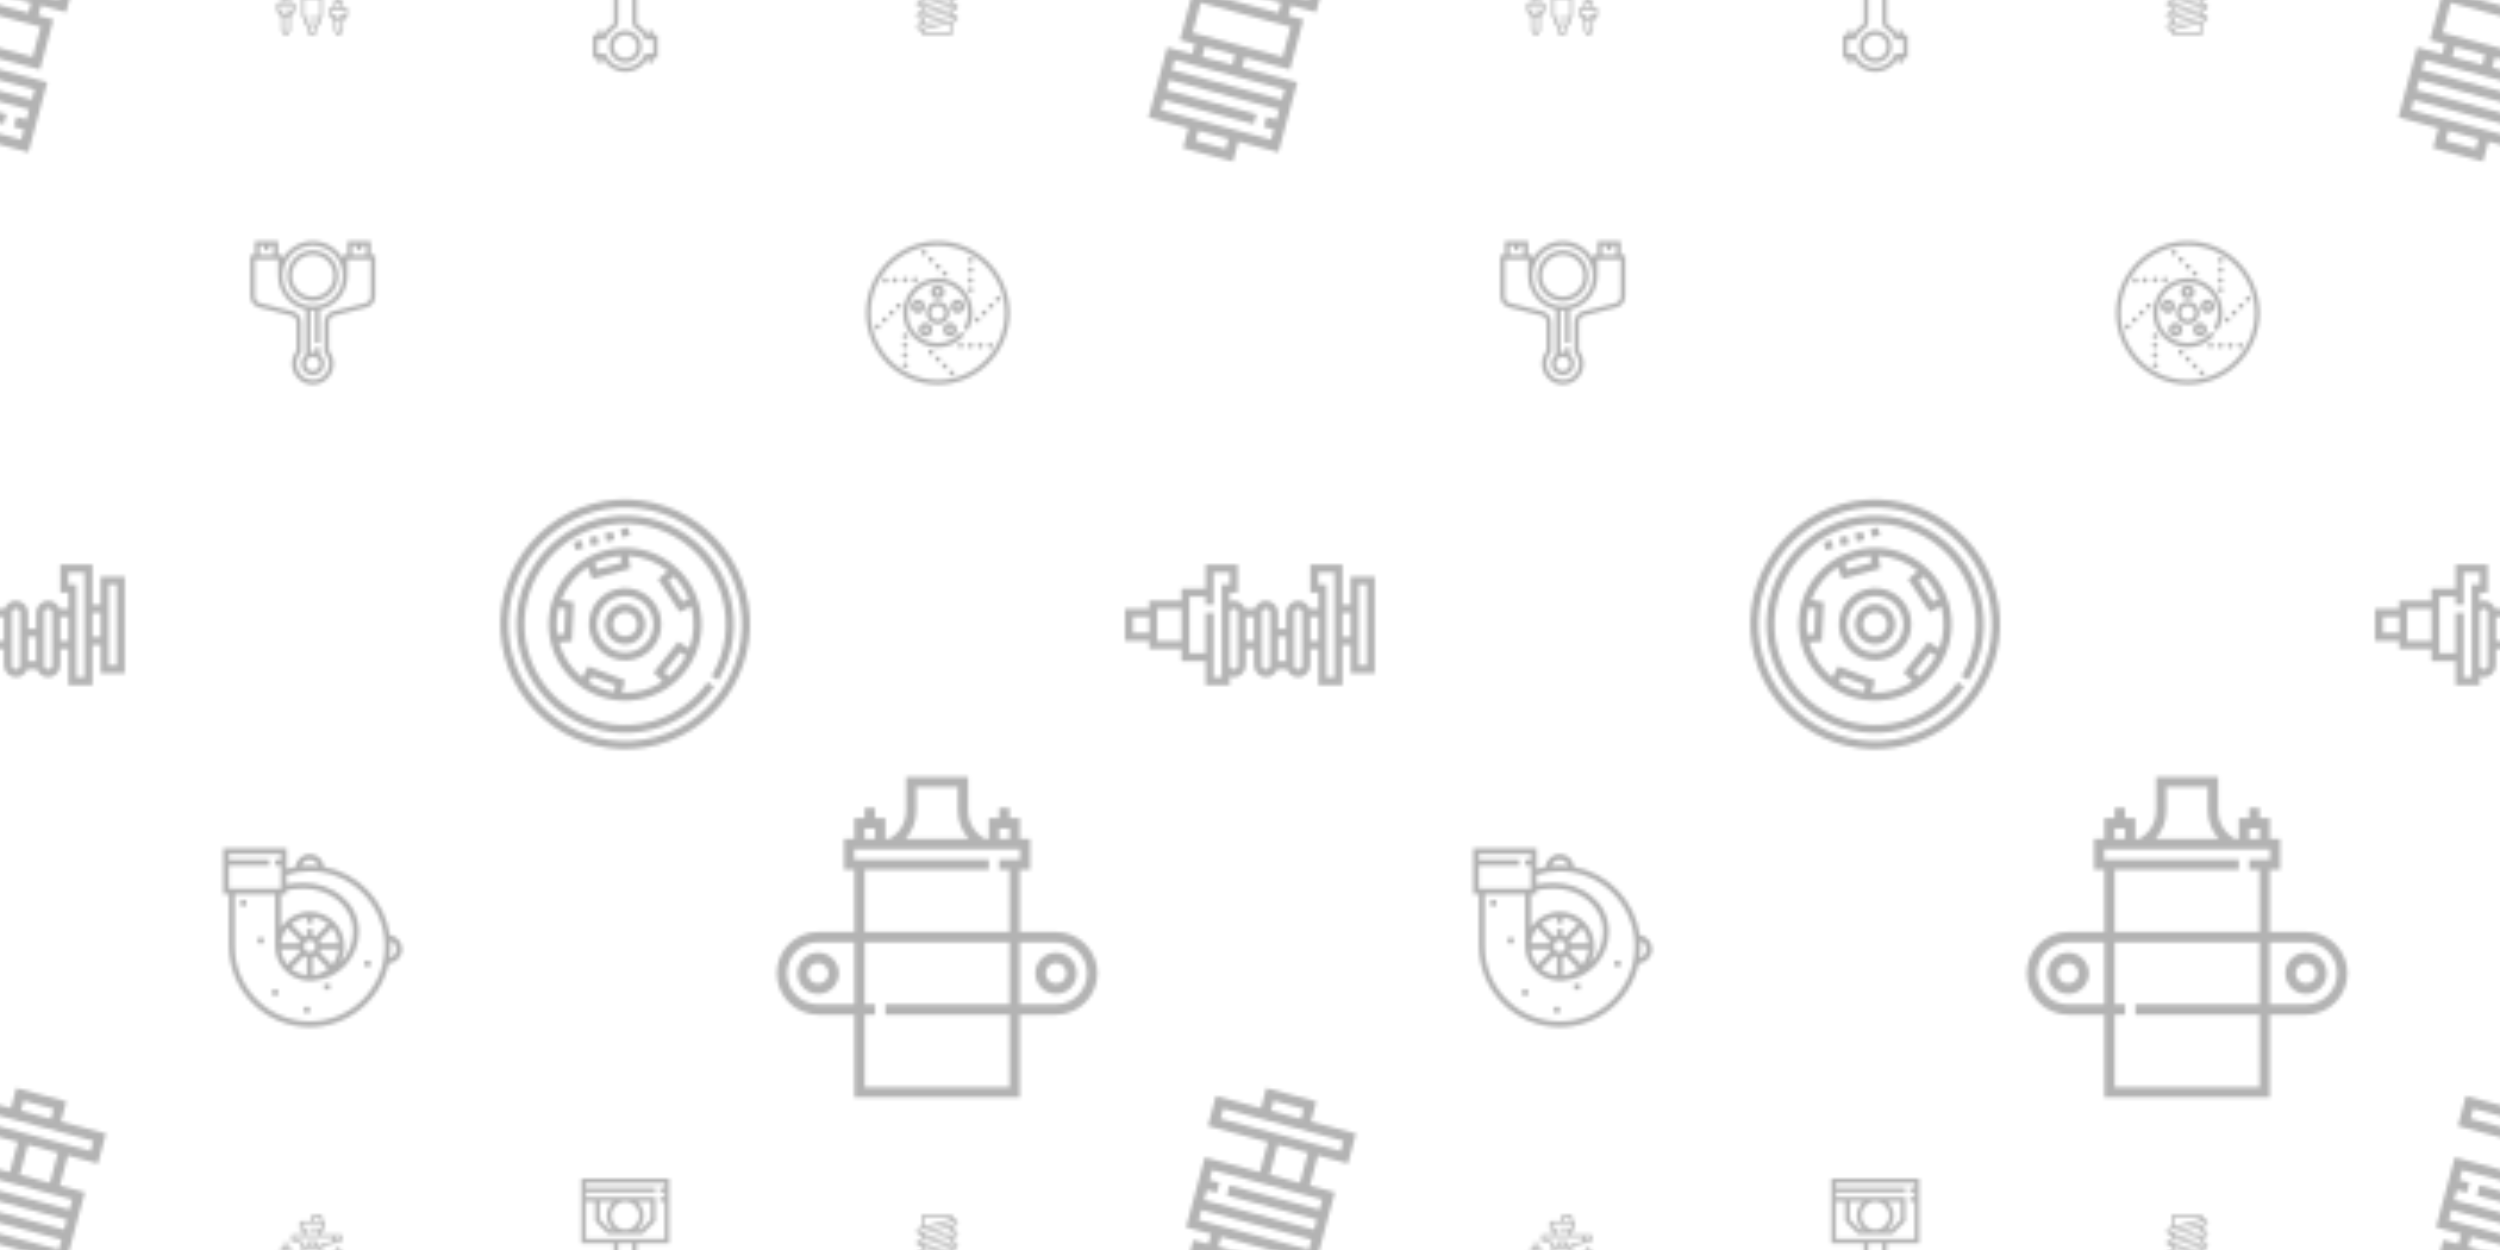 <svg xmlns="http://www.w3.org/2000/svg" xmlns:xlink="http://www.w3.org/1999/xlink" xmlns:fi="http://pattern.flaticon.com/" x="0" y="0" width="700" height="350" viewBox="0 0 700 350"><rect x="0px" y="0px" width="100%" height="100%" opacity="1" fill="#ffffff"/><defs><path d="M360,80V32h-72V0h-80v32h-72v48h96v48h-88v112h40v16h-24v80h24v16h-40v112h64v32h80v-32h64V352h-88v-16h72v-80h-24v-16h40    V128h-40V80H360z M224,16h48v16h-48V16z M272,480h-48v-16h48V480z M336,416h-16v16h16v16H160v-16h144v-16H160v-16h176V416z     M336,368v16H160v-16H336z M200,352v-16h48v16H200z M320,272v48H176v-48H320z M200,256v-16h96v16H200z M336,224H160v-16h176V224z     M336,144v16H192v16h144v16H160v-16h16v-16h-16v-16H336z M248,128V80h48v48H248z M152,64V48h192v16H152z" transform="matrix(0.175 0.047 -0.047 0.175 -31.82 -55.114)" id="L1_69"/><g transform="matrix(0.04 0 0 0.04 77.5 340)" id="L1_70"><path d="M456,144H312v-32h24V48h-16V24c0-13.232-10.768-24-24-24h-32c-13.232,0-24,10.768-24,24v24h-80v64h24v32h-80v48h51.056     L176,233.888V360c0,10.416,6.712,19.216,16,22.528V408c0,13.232,10.768,24,24,24h0.936l8,64h46.128l8-64H280     c13.232,0,24-10.768,24-24v-25.472c9.288-3.312,16-12.112,16-22.528V240v-8v-9.664l136-32V144z M256,24c0-4.408,3.592-8,8-8h32     c4.408,0,8,3.592,8,8v24h-48V24z M176,96V64h144v32h-88v16h64v32h-96v-32h16V96H176z M256.936,480h-17.872l-6-48h29.88     L256.936,480z M304,360c0,4.408-3.592,8-8,8h-56v16h48v24c0,4.408-3.592,8-8,8h-64c-4.408,0-8-3.592-8-8v-24h16v-16h-24     c-4.408,0-8-3.592-8-8V240h16h80h16V360z M224,224v-16h48v16H224z M392,188.96l-88,20.704V224h-16v-32h-80v32h-19.056l-24-48H120     v-16h272V188.96z M440,177.664l-32,7.528V160h32V177.664z"/><path d="M96,224H72v-32H56v32H32v48H0v64h16v8c0,10.416,6.712,19.216,16,22.528v99.896L51.72,496h24.56L96,466.424v-99.896     c9.288-3.312,16-12.112,16-22.528v-8h16v-64H96V224z M48,240h32v32H48V240z M80,461.576L67.72,480h-7.44L48,461.576V368h32     V461.576z M112,288v32H64v16h32v8c0,4.408-3.592,8-8,8H40c-4.408,0-8-3.592-8-8v-8h16v-16H16v-32H112z"/><path d="M464,304v-48h-24v-32h-16v32h-24v48h-32v64h16v8c0,10.416,6.712,19.216,16,22.528v59.36L419.056,496h25.888L464,457.888     v-59.36c9.288-3.312,16-12.112,16-22.528v-8h16v-64H464z M416,272h32v32h-32V272z M448,454.112L435.056,480h-6.112L416,454.112     V400h32V454.112z M480,352h-48v16h32v8c0,4.408-3.592,8-8,8h-48c-4.408,0-8-3.592-8-8v-8h16v-16h-32v-32h96V352z"/></g><g transform="matrix(0.081 0 0 0.081 155 330)" id="L1_71"><path d="M400,224V0H96v224h112v100.984c0,2.808-1.536,5.44-4.016,6.872c-14.624,8.48-26.664,21.184-34.336,36.144H168v-16h-16v16     h-16v80h16v16h16v-16h1.64c14.968,29.328,45.168,48,78.36,48s63.392-18.672,78.36-48H328v16h16v-16h16v-80h-16v-16h-16v16h-1.648     c-7.672-14.96-19.712-27.664-34.336-36.144c-2.48-1.432-4.016-4.064-4.016-6.872V224H400z M313.968,379.208l2.096,4.8H344v48     h-27.936l-2.096,4.8C302.496,463.04,276.6,480,248,480c-28.6,0-54.496-16.96-65.968-43.2l-2.096-4.8H152v-48h27.936l2.096-4.8     c6.096-13.936,16.736-25.832,29.968-33.504c7.408-4.288,12-12.224,12-20.72V224h48v100.984c0,8.496,4.592,16.432,12,20.72     C297.232,353.368,307.872,365.272,313.968,379.208z M112,208V80h32v67.312L188.688,192h118.624L352,147.312V80v-8v-8H112V48h240     V32H112V16h272v16h-16v16h16v16h-16v16h16v128H112z M296,128c0,26.472-21.528,48-48,48s-48-21.528-48-48s21.528-48,48-48     S296,101.528,296,128z M290.192,80H336v60.688L300.688,176h-10.496C303.528,164.264,312,147.12,312,128     S303.528,91.736,290.192,80z M184,128c0,19.12,8.472,36.264,21.808,48h-10.496L160,140.688V80h45.808     C192.472,91.736,184,108.88,184,128z"/><path d="M192,408c0,30.88,25.128,56,56,56s56-25.12,56-56s-25.128-56-56-56S192,377.12,192,408z M288,408     c0,22.056-17.944,40-40,40c-22.056,0-40-17.944-40-40c0-22.056,17.944-40,40-40C270.056,368,288,385.944,288,408z"/></g><path d="M372.416,163.208c11.528-2.944,19.584-13.304,19.584-25.2C392,123.664,380.336,112,365.36,112    c-2.168,0-4.336,0.272-6.432,0.808l-6.928,1.76v-26.16l20.416-5.2C383.944,80.264,392,69.904,392,58.008    C392,43.664,380.336,32,365.36,32c-2.168,0-4.336,0.272-6.432,0.808L352,34.568V0H144v87.592l-20.416,5.2    C112.056,95.736,104,106.096,104,117.992C104,132.336,115.664,144,130.584,144c2.168,0,4.328-0.272,6.424-0.808l6.992-1.776    v26.176l-20.416,5.2c-11.528,2.944-19.584,13.304-19.584,25.2C104,212.336,115.664,224,130.584,224    c2.168,0,4.328-0.272,6.424-0.808l6.992-1.776v26.176l-20.416,5.2c-11.528,2.936-19.584,13.304-19.584,25.2    C104,292.336,115.664,304,130.584,304c2.16,0,4.304-0.264,6.424-0.808l6.992-1.776v26.176l-20.416,5.208    C112.056,335.736,104,346.096,104,357.992C104,372.336,115.664,384,130.584,384c2.16,0,4.304-0.264,6.424-0.808l6.992-1.776    v26.176l-20.416,5.208C112.056,415.736,104,426.096,104,437.992C104,452.336,115.664,464,130.584,464    c2.16,0,4.304-0.264,6.424-0.808l6.992-1.776V496h208v-87.592l20.416-5.2c11.528-2.944,19.584-13.304,19.584-25.2    C392,363.664,380.336,352,365.36,352c-2.16,0-4.312,0.264-6.432,0.808l-6.928,1.76V328.4l20.416-5.2    C383.944,320.264,392,309.904,392,298.008C392,283.664,380.336,272,365.36,272c-2.16,0-4.312,0.264-6.416,0.8L352,274.568v-26.16    l20.416-5.2c11.528-2.944,19.584-13.304,19.584-25.2C392,203.664,380.336,192,365.36,192c-2.168,0-4.336,0.272-6.432,0.808    l-6.928,1.76v-26.16L372.416,163.208z M160,16h176v22.648L160,83.512V16z M133.056,127.688c-0.808,0.208-1.64,0.312-3.048,0.312    c-5.512,0-10.008-4.488-10.008-10.008c0-4.576,3.104-8.568,7.536-9.696L362.88,48.312c0.808-0.208,1.64-0.312,3.112-0.312    C371.504,48,376,52.488,376,58.008c0,4.576-3.104,8.568-7.536,9.696L133.056,127.688z M336,480H160v-22.664l176-44.856V480z     M362.864,368.312c0.816-0.208,1.656-0.312,3.128-0.312c5.512,0,10.008,4.496,10.008,10.008c0,4.576-3.104,8.56-7.536,9.696    l-235.392,59.984c-0.816,0.208-1.648,0.312-3.064,0.312c-5.512,0-10.008-4.496-10.008-10.008c0-4.576,3.104-8.56,7.536-9.696    l50.44-12.856l-3.952-15.504L160,403.512v-26.176l176-44.856v26.168l-145.976,37.208l3.952,15.504L362.864,368.312z     M362.88,288.304c0.816-0.2,1.648-0.304,3.112-0.304c5.512,0,10.008,4.496,10.008,10.008c0,4.576-3.104,8.56-7.536,9.696    l-235.392,59.984c-0.816,0.208-1.648,0.312-3.064,0.312c-5.512,0-10.008-4.496-10.008-10.008c0-4.576,3.104-8.56,7.536-9.696    L362.88,288.304z M160,323.512v-26.176l176-44.848v26.16L160,323.512z M362.88,208.312c0.808-0.208,1.64-0.312,3.112-0.312    c5.512,0,10.008,4.488,10.008,10.008c0,4.576-3.104,8.568-7.536,9.696l-235.392,59.984c-0.816,0.208-1.648,0.312-3.064,0.312    c-5.512,0-10.008-4.496-10.008-10.008c0-4.576,3.104-8.56,7.536-9.696L362.88,208.312z M160,243.512v-26.176l176-44.848v26.16    L160,243.512z M133.056,207.688c-0.808,0.208-1.64,0.312-3.048,0.312c-5.512,0-10.008-4.488-10.008-10.008    c0-4.576,3.104-8.568,7.536-9.696l178.44-45.48l-3.952-15.504L160,163.512v-26.176l176-44.848v26.16l-17.976,4.584l3.952,15.504    l40.904-10.432c0.808-0.2,1.64-0.304,3.112-0.304c5.512,0,10.008,4.488,10.008,10.008c0,4.576-3.104,8.568-7.536,9.696    L133.056,207.688z" transform="matrix(0.04 0 0 0.04 252.5 340)" id="L1_72"/><g transform="matrix(0.081 0 0 0.081 67.5 67.5)" id="L1_73"><path d="M447.992,48V0h-80v48h-16v12.392C331.264,24.368,292.456,0,247.992,0s-83.272,24.368-104,60.392V48h-16V0h-80v48h-16     v143.016c0,18.392,12.464,34.344,30.304,38.808l111.512,27.88c10.704,2.672,18.184,12.248,18.184,23.28v97.856     c-12.376,15.328-17.952,35.144-15.36,54.84c4.248,32.264,30.832,58.28,63.192,61.864c2.664,0.296,5.336,0.44,7.992,0.44     c17.736,0,34.952-6.48,48.184-18.336c15.248-13.648,23.992-33.2,23.992-53.648c0-16.44-5.656-32.352-16-45.16v-97.856     c0-11.032,7.48-20.608,18.176-23.28l111.512-27.88c17.848-4.464,30.312-20.416,30.312-38.808V48H447.992z M383.992,16h16v16h16     V16h16v32h-48V16z M247.992,16c57.344,0,104,46.656,104,104s-46.656,104-104,104s-104-46.656-104-104S190.648,16,247.992,16z      M63.992,16h16v16h16V16h16v32h-48V16z M447.992,191.016c0,11.032-7.48,20.608-18.176,23.28l-111.512,27.88     c-17.848,4.464-30.312,20.416-30.312,38.808v103.8l2,2.272c9.024,10.248,14,23.368,14,36.944c0,15.904-6.8,31.112-18.656,41.728     c-12.024,10.768-27.584,15.712-43.752,13.912c-25.144-2.776-45.792-22.992-49.096-48.048c-2.16-16.392,2.64-32.208,13.504-44.544     l2-2.264v-103.8c0-18.392-12.464-34.344-30.304-38.808l-111.52-27.88c-10.696-2.672-18.176-12.248-18.176-23.28V64h80v56     c0,57.952,41.288,106.432,96,117.584V392h0.248c-9.8,7.296-16.248,18.872-16.248,32c0,22.056,17.944,40,40,40     c22.056,0,40-17.944,40-40c0-13.128-6.448-24.704-16.248-32h0.248v-24h-16v16.808c-2.584-0.528-5.264-0.808-8-0.808     c-2.736,0-5.416,0.28-8,0.808V239.592c2.656,0.176,5.296,0.408,8,0.408s5.344-0.232,8-0.408V352h16V237.584     c54.712-11.152,96-59.632,96-117.584V64h80V191.016z M247.992,400c13.232,0,24,10.768,24,24s-10.768,24-24,24s-24-10.768-24-24     S234.76,400,247.992,400z"/><path d="M247.992,208c48.52,0,88-39.48,88-88s-39.48-88-88-88c-48.52,0-88,39.48-88,88C159.992,168.52,199.472,208,247.992,208z      M247.992,48c39.704,0,72,32.304,72,72s-32.296,72-72,72c-39.704,0-72-32.304-72-72S208.288,48,247.992,48z"/></g><g transform="matrix(0.081 0 0 0.081 242.5 67.5)" id="L1_74"><path d="M248,0C111.256,0,0,111.256,0,248s111.256,248,248,248s248-111.256,248-248S384.744,0,248,0z M248,480     C120.072,480,16,375.928,16,248S120.072,16,248,16s232,104.072,232,232S375.928,480,248,480z"/><path d="M288,248c0-22.056-17.944-40-40-40c-22.056,0-40,17.944-40,40c0,22.056,17.944,40,40,40C270.056,288,288,270.056,288,248     z M224,248c0-13.232,10.768-24,24-24s24,10.768,24,24s-10.768,24-24,24S224,261.232,224,248z"/><path d="M248,352c-57.344,0-104-46.656-104-104s46.656-104,104-104s104,46.656,104,104c0,19.144-5.24,37.84-15.152,54.088     l13.656,8.336C361.952,291.664,368,270.088,368,248c0-66.168-53.832-120-120-120s-120,53.832-120,120s53.832,120,120,120     c35.944,0,69.688-15.912,92.6-43.664l-12.344-10.184C308.4,338.2,279.152,352,248,352z"/><path d="M272,176c0-13.232-10.768-24-24-24s-24,10.768-24,24s10.768,24,24,24S272,189.232,272,176z M240,176c0-4.408,3.592-8,8-8     s8,3.592,8,8s-3.592,8-8,8C243.592,184,240,180.408,240,176z"/><path d="M202.352,233.168c4.088-12.584-2.824-26.152-15.408-30.24c-12.608-4.088-26.152,2.832-30.24,15.408     c-4.088,12.592,2.824,26.16,15.408,30.248c2.456,0.8,4.952,1.176,7.4,1.176C189.624,249.752,199.056,243.296,202.352,233.168z      M187.136,228.224c-1.36,4.192-5.872,6.504-10.08,5.136c-4.192-1.36-6.496-5.888-5.136-10.08c1.096-3.376,4.24-5.528,7.616-5.528     c0.816,0,1.648,0.128,2.464,0.392C186.192,219.504,188.496,224.024,187.136,228.224z"/><path d="M191.576,325.664c4.248,3.088,9.176,4.568,14.072,4.568c7.432,0,14.76-3.432,19.456-9.888     c7.776-10.704,5.392-25.744-5.312-33.52c-10.712-7.768-25.744-5.392-33.528,5.312     C178.488,302.848,180.864,317.888,191.576,325.664z M199.208,301.544c2.592-3.568,7.608-4.368,11.176-1.768     c3.568,2.592,4.36,7.608,1.768,11.168c-2.592,3.568-7.616,4.36-11.176,1.776C197.408,310.128,196.616,305.12,199.208,301.544z"/><path d="M290.352,330.24c4.888,0,9.824-1.488,14.072-4.568c10.704-7.784,13.088-22.824,5.312-33.528     c-7.784-10.696-22.824-13.08-33.528-5.312c-10.704,7.776-13.08,22.816-5.312,33.52     C275.592,326.816,282.928,330.24,290.352,330.24z M285.616,299.776c3.576-2.6,8.592-1.792,11.176,1.768     c2.592,3.576,1.8,8.584-1.768,11.176c-3.576,2.584-8.592,1.792-11.176-1.776C281.256,307.376,282.048,302.368,285.616,299.776z"/><path d="M323.896,248.576c12.584-4.088,19.496-17.656,15.408-30.248c-4.096-12.576-17.656-19.504-30.24-15.408     c-12.584,4.088-19.496,17.656-15.408,30.24c3.296,10.128,12.728,16.584,22.848,16.584     C318.944,249.752,321.44,249.376,323.896,248.576z M308.864,228.224c-1.36-4.192,0.944-8.712,5.136-10.08     c0.816-0.264,1.648-0.392,2.464-0.392c3.376,0,6.512,2.152,7.616,5.528c1.36,4.192-0.936,8.72-5.136,10.08     C314.76,234.728,310.232,232.416,308.864,228.224z"/><rect x="192px" y="32px" width="16px" height="16px"/><rect x="216px" y="56px" width="16px" height="16px"/><rect x="240px" y="80px" width="16px" height="16px"/><rect x="264px" y="104px" width="16px" height="16px"/><rect x="58px" y="126px" width="16px" height="16px" transform="matrix(-0.707 -0.707 0.707 -0.707 18.988 277.589)"/><rect x="92px" y="126px" width="16px" height="16px" transform="matrix(0.707 -0.707 0.707 0.707 -65.807 110.86)"/><rect x="126px" y="126px" width="16px" height="16px" transform="matrix(0.707 0.707 -0.707 0.707 134.863 -55.861)"/><rect x="160px" y="126px" width="16px" height="16px" transform="matrix(0.707 0.707 -0.707 0.707 144.807 -79.859)"/><rect x="32px" y="288px" width="16px" height="16px"/><rect x="56px" y="264px" width="16px" height="16px"/><rect x="80px" y="240px" width="16px" height="16px"/><rect x="104px" y="216px" width="16px" height="16px"/><rect x="126px" y="421px" width="16px" height="16px" transform="matrix(-0.707 -0.707 0.707 -0.707 -73.141 827.753)"/><rect x="126px" y="387px" width="16px" height="16px" transform="matrix(0.707 0.707 -0.707 0.707 318.834 20.366)"/><rect x="126px" y="353px" width="16px" height="16px" transform="matrix(0.707 0.707 -0.707 0.707 294.836 10.414)"/><rect x="126px" y="319px" width="16px" height="16px" transform="matrix(-0.707 -0.707 0.707 -0.707 -1.135 653.916)"/><rect x="288px" y="448px" width="16px" height="16px"/><rect x="264px" y="424px" width="16px" height="16px"/><rect x="240px" y="400px" width="16px" height="16px"/><rect x="216px" y="376px" width="16px" height="16px"/><rect x="421px" y="353px" width="16px" height="16px" transform="matrix(-0.707 -0.707 0.707 -0.707 477.023 919.8)"/><rect x="387px" y="353px" width="16px" height="16px" transform="matrix(-0.707 -0.707 0.707 -0.707 419.005 895.828)"/><rect x="353px" y="353px" width="16px" height="16px" transform="matrix(-0.707 -0.707 0.707 -0.707 361.136 871.827)"/><rect x="319px" y="353px" width="16px" height="16px" transform="matrix(-0.707 -0.707 0.707 -0.707 303.201 847.799)"/><rect x="448px" y="192px" width="16px" height="16px"/><rect x="424px" y="216px" width="16px" height="16px"/><rect x="400px" y="240px" width="16px" height="16px"/><rect x="376px" y="264px" width="16px" height="16px"/><rect x="353px" y="58px" width="16px" height="16px" transform="matrix(0.707 0.707 -0.707 0.707 153.13 -235.735)"/><rect x="353px" y="92px" width="16px" height="16px" transform="matrix(0.707 0.707 -0.707 0.707 177.139 -225.786)"/><rect x="353px" y="126px" width="16px" height="16px" transform="matrix(-0.707 -0.707 0.707 -0.707 521.097 485.602)"/><rect x="353px" y="160px" width="16px" height="16px" transform="matrix(0.707 0.707 -0.707 0.707 225.136 -205.904)"/></g><path d="M448,152.004v56h-16v-80h-64v56h16v32h-17.472c-3.312-9.288-12.112-16-22.528-16c-13.232,0-24,10.768-24,24v32h-16v-32    c0-13.232-10.768-24-24-24c-10.416,0-19.216,6.712-22.528,16H238.52c-3.312-9.288-12.112-16-22.528-16    c-2.816,0-5.488,0.576-8,1.472v-17.472h16v-56h-64v48h-48v24H48v16H0v64h48v16h64v24h48v48h48v-17.472    c2.512,0.896,5.184,1.472,8,1.472c13.232,0,24-10.768,24-24v-32h16v32c0,13.232,10.768,24,24,24c10.416,0,19.216-6.712,22.528-16    h18.952c3.312,9.288,12.112,16,22.528,16c13.232,0,24-10.768,24-24v-32h16v72h48v-80h16v56h48v-192H448z M48,264.004H16v-32h32    V264.004z M112,280.004H64v-64h48V280.004z M192,224.004v104v24h-16v-128h-16v80h-32v-112h32v16h16v-64h32v24h-16V224.004z     M224,328.004c0,4.416-3.592,8-8,8s-8-3.584-8-8v-104c0-4.408,3.592-8,8-8s8,3.592,8,8V328.004z M256,280.004h-16v-48h16V280.004z     M288,328.004c0,4.416-3.592,8-8,8c-4.408,0-8-3.584-8-8v-104c0-4.408,3.592-8,8-8c4.408,0,8,3.592,8,8V328.004z M320,320.004h-16    v-48h16V320.004z M352,328.004c0,4.416-3.592,8-8,8c-4.408,0-8-3.584-8-8v-104c0-4.408,3.592-8,8-8c4.408,0,8,3.592,8,8V328.004z     M384,280.004h-16v-48h16V280.004z M416,352.004h-16v-184h-16v-24h32V352.004z M448,272.004h-16v-48h16V272.004z M480,328.004h-16    v-160h16V328.004z" transform="matrix(0.141 0 0 0.141 315 140)" id="L1_75"/><g transform="matrix(0.136 -0.037 0.037 0.136 132.134 150.251)" id="L1_76"><path d="M248,0C111.248,0,0,111.248,0,248s111.248,248,248,248s248-111.248,248-248S384.752,0,248,0z M248,480     C120.08,480,16,375.92,16,248S120.08,16,248,16s232,104.08,232,232S375.92,480,248,480z"/><path d="M248,32C128.896,32,32,128.896,32,248s96.896,216,216,216c50.352,0,99.376-17.704,138.032-49.848L375.8,401.856     C340.008,431.608,294.624,448,248,448c-110.28,0-200-89.72-200-200S137.72,48,248,48s200,89.72,200,200     c0,54.976-21.848,106.232-61.536,144.32l11.08,11.544C440.4,362.736,464,307.376,464,248C464,128.896,367.104,32,248,32z"/><path d="M96,248c0,83.816,68.184,152,152,152s152-68.184,152-152S331.816,96,248,96S96,164.184,96,248z M129.472,181.528     l12.104,5.672l-15.416,47.44l-13.152-2.528C115.144,213.904,120.864,196.816,129.472,181.528z M191.208,371.416     c-16.352-7.56-30.912-18.24-42.984-31.312l9.064-9.68l40.352,29.32L191.208,371.416z M304.792,371.408l-6.432-11.672     l40.352-29.32l9.064,9.68C335.704,353.176,321.144,363.856,304.792,371.408z M382.992,232.104l-13.152,2.528l-15.416-47.44     l12.104-5.672C375.136,196.816,380.856,213.904,382.992,232.104z M248,112c9.104,0,18,0.936,26.608,2.648L272.936,128h-49.872     l-1.672-13.352C230,112.936,238.896,112,248,112z M205.784,118.792L208.936,144h78.128l3.152-25.208     c27.368,8.968,50.848,26.408,67.512,49.192l-22.88,10.728l24.136,74.296l25.016-4.8c-0.048,29.672-9.744,57.064-25.976,79.424     l-17.288-18.456l-63.192,45.928l12.272,22.256C276.624,381.632,262.592,384,248,384c-14.592,0-28.624-2.368-41.808-6.64     l12.272-22.256l-63.192-45.928l-17.288,18.456c-16.232-22.36-25.928-49.752-25.976-79.424l25.016,4.8l24.136-74.296     l-22.88-10.728C154.936,145.2,178.424,127.752,205.784,118.792z"/><path d="M248,320c39.704,0,72-32.296,72-72c0-39.704-32.296-72-72-72c-39.704,0-72,32.296-72,72S208.296,320,248,320z M248,192     c30.872,0,56,25.128,56,56s-25.128,56-56,56s-56-25.128-56-56S217.128,192,248,192z"/><path d="M248,288c22.056,0,40-17.944,40-40c0-22.056-17.944-40-40-40c-22.056,0-40,17.944-40,40C208,270.056,225.944,288,248,288     z M248,224c13.232,0,24,10.768,24,24s-10.768,24-24,24s-24-10.768-24-24S234.768,224,248,224z"/><rect x="224px" y="64px" width="16px" height="16px"/><rect x="256px" y="64px" width="16px" height="16px"/><rect x="192px" y="64px" width="16px" height="16px"/><rect x="288px" y="64px" width="16px" height="16px"/></g><g transform="matrix(0.181 0 0 0.181 217.5 217.5)" id="L1_77"><path d="M432,240h-56v-96h16V96h-16V64h-16V48h-16v16h-16v32h-5.856C306.016,87.264,296,70.68,296,52.224V0h-96v52.224     c0,18.456-10.016,35.04-26.144,43.776H168V64h-16V48h-16v16h-16v32h-16v48h16v96H64c-35.288,0-64,28.712-64,64     c0,35.288,28.712,64,64,64h56v128h256V368h56c35.288,0,64-28.712,64-64C496,268.712,467.288,240,432,240z M120,352H64     c-26.472,0-48-21.528-48-48s21.528-48,48-48h56V352z M344,80h16v16h-16V80z M216,52.224V16h64v36.224     c0,16.56,6.168,31.944,16.744,43.776h-97.488C209.832,84.168,216,68.784,216,52.224z M136,80h16v16h-16V80z M360,352H168v16h192     v112H136V368h16v-16h-16v-96h224V352z M344,128v16h16v96H136v-96h192v-16H120v-16h256v16H344z M432,352h-56v-96h56     c26.472,0,48,21.528,48,48S458.472,352,432,352z"/><path d="M32,304c0,17.648,14.352,32,32,32s32-14.352,32-32s-14.352-32-32-32S32,286.352,32,304z M80,304c0,8.824-7.176,16-16,16     s-16-7.176-16-16c0-8.824,7.176-16,16-16C72.824,288,80,295.176,80,304z"/><path d="M432,272c-17.648,0-32,14.352-32,32s14.352,32,32,32s32-14.352,32-32S449.648,272,432,272z M432,320     c-8.824,0-16-7.176-16-16c0-8.824,7.176-16,16-16c8.824,0,16,7.176,16,16C448,312.824,440.824,320,432,320z"/></g><g transform="matrix(0.101 0 0 0.101 62.5 237.5)" id="L1_78"><path d="M461.752,240.584c-13.496-95.688-87.648-172.096-182.2-189.016C277.312,31.616,260.536,16,240,16     c-20.528,0-37.296,15.608-39.552,35.544c-8.264,1.472-16.4,3.536-24.448,5.936V0H0v128h16v144c0,123.512,100.488,224,224,224     c107.144,0,196.904-75.624,218.832-176.288C479.544,318.232,496,301.088,496,280C496,259.912,481.064,243.4,461.752,240.584z      M240,32c10.84,0,19.92,7.272,22.888,17.16C255.36,48.392,247.728,48,240,48c-7.696,0-15.336,0.52-22.928,1.288     C220,39.336,229.112,32,240,32z M176,116.408c14.48-2.872,30.528-4.408,48-4.408c66.848,0,136,44.888,136,120     c0,33.064-13.44,63.04-35.144,84.76C331.944,303.384,336,288.168,336,272c0-52.936-43.064-96-96-96     c-33.368,0-62.792,17.136-80,43.048V128h16V116.408z M248,208v-15.592c16.064,1.6,30.736,7.984,42.592,17.688l-34.44,34.44     c-2.528-1.488-5.248-2.64-8.152-3.4V224h-16v17.136c-2.904,0.752-5.632,1.904-8.152,3.4l-34.44-34.44     c11.856-9.704,26.528-16.088,42.592-17.688V208H248z M212.536,255.848c-1.488,2.528-2.64,5.248-3.4,8.152h-48.728     c1.6-16.064,7.976-30.736,17.688-42.592L212.536,255.848z M209.136,280c0.752,2.904,1.904,5.632,3.4,8.152l-34.44,34.44     c-9.704-11.856-16.088-26.528-17.688-42.592H209.136z M223.848,299.464c2.528,1.488,5.248,2.64,8.152,3.4v48.728     c-16.064-1.6-30.736-7.984-42.592-17.688L223.848,299.464z M224,272c0-8.824,7.176-16,16-16c8.824,0,16,7.176,16,16     c0,8.824-7.176,16-16,16C231.176,288,224,280.824,224,272z M248,302.864c2.904-0.752,5.632-1.904,8.152-3.4l34.44,34.44     c-11.816,9.672-26.424,16.048-42.424,17.68c-0.056,0.008-0.112,0.008-0.168,0.008V302.864z M267.464,288.152     c1.488-2.528,2.64-5.248,3.4-8.152h48.728c-1.6,16.064-7.976,30.736-17.688,42.592L267.464,288.152z M270.864,264     c-0.752-2.904-1.904-5.632-3.4-8.152l34.44-34.44c9.704,11.856,16.088,26.528,17.688,42.592H270.864z M16,48h112V32H16V16h144v16     h-16v16h16v64H16V48z M240,480c-114.688,0-208-93.312-208-208V128h112v144c0,52.936,43.064,96,96,96     c3.312,0,6.576-0.168,9.8-0.496C320.216,362.448,376,303.68,376,232c0-85.128-77.288-136-152-136c-17.28,0-33.32,1.424-48,4.104     V74.2c20.624-6.664,42.096-10.2,64-10.2c114.688,0,208,93.312,208,208S354.688,480,240,480z M461.776,303.216     C463.208,293.008,464,282.6,464,272c0-4.944-0.216-9.832-0.536-14.696C473.032,260.464,480,269.384,480,280     C480,291.232,472.216,300.616,461.776,303.216z"/><rect x="48px" y="144px" width="16px" height="16px"/><rect x="96px" y="248px" width="16px" height="16px"/><rect x="136px" y="392px" width="16px" height="16px"/><rect x="280px" y="376px" width="16px" height="16px"/><rect x="224px" y="440px" width="16px" height="16px"/><rect x="392px" y="312px" width="16px" height="16px"/></g></defs><g fi:class="KUsePattern" opacity="0.3"><pattern id="pattern_L1_69" width="350" height="350" patternUnits="userSpaceOnUse"><use xlink:href="#L1_69" x="-350" y="-350"/><use xlink:href="#L1_69" x="0" y="-350"/><use xlink:href="#L1_69" x="350" y="-350"/><use xlink:href="#L1_69" x="-350" y="0"/><use xlink:href="#L1_69" x="0" y="0"/><use xlink:href="#L1_69" x="350" y="0"/><use xlink:href="#L1_69" x="-350" y="350"/><use xlink:href="#L1_69" x="0" y="350"/><use xlink:href="#L1_69" x="350" y="350"/></pattern><rect x="0" y="0" width="100%" height="100%" fill="url(#pattern_L1_69)"/></g><g fi:class="KUsePattern" opacity="0.31"><pattern id="pattern_L1_70" width="350" height="350" patternUnits="userSpaceOnUse"><use xlink:href="#L1_70" x="-350" y="-350"/><use xlink:href="#L1_70" x="0" y="-350"/><use xlink:href="#L1_70" x="350" y="-350"/><use xlink:href="#L1_70" x="-350" y="0"/><use xlink:href="#L1_70" x="0" y="0"/><use xlink:href="#L1_70" x="350" y="0"/><use xlink:href="#L1_70" x="-350" y="350"/><use xlink:href="#L1_70" x="0" y="350"/><use xlink:href="#L1_70" x="350" y="350"/></pattern><rect x="0" y="0" width="100%" height="100%" fill="url(#pattern_L1_70)"/></g><g fi:class="KUsePattern" opacity="0.3"><pattern id="pattern_L1_71" width="350" height="350" patternUnits="userSpaceOnUse"><use xlink:href="#L1_71" x="-350" y="-350"/><use xlink:href="#L1_71" x="0" y="-350"/><use xlink:href="#L1_71" x="350" y="-350"/><use xlink:href="#L1_71" x="-350" y="0"/><use xlink:href="#L1_71" x="0" y="0"/><use xlink:href="#L1_71" x="350" y="0"/><use xlink:href="#L1_71" x="-350" y="350"/><use xlink:href="#L1_71" x="0" y="350"/><use xlink:href="#L1_71" x="350" y="350"/></pattern><rect x="0" y="0" width="100%" height="100%" fill="url(#pattern_L1_71)"/></g><g fi:class="KUsePattern" opacity="0.31"><pattern id="pattern_L1_72" width="350" height="350" patternUnits="userSpaceOnUse"><use xlink:href="#L1_72" x="-350" y="-350"/><use xlink:href="#L1_72" x="0" y="-350"/><use xlink:href="#L1_72" x="350" y="-350"/><use xlink:href="#L1_72" x="-350" y="0"/><use xlink:href="#L1_72" x="0" y="0"/><use xlink:href="#L1_72" x="350" y="0"/><use xlink:href="#L1_72" x="-350" y="350"/><use xlink:href="#L1_72" x="0" y="350"/><use xlink:href="#L1_72" x="350" y="350"/></pattern><rect x="0" y="0" width="100%" height="100%" fill="url(#pattern_L1_72)"/></g><g fi:class="KUsePattern" opacity="0.31"><pattern id="pattern_L1_73" width="350" height="350" patternUnits="userSpaceOnUse"><use xlink:href="#L1_73" x="-350" y="-350"/><use xlink:href="#L1_73" x="0" y="-350"/><use xlink:href="#L1_73" x="350" y="-350"/><use xlink:href="#L1_73" x="-350" y="0"/><use xlink:href="#L1_73" x="0" y="0"/><use xlink:href="#L1_73" x="350" y="0"/><use xlink:href="#L1_73" x="-350" y="350"/><use xlink:href="#L1_73" x="0" y="350"/><use xlink:href="#L1_73" x="350" y="350"/></pattern><rect x="0" y="0" width="100%" height="100%" fill="url(#pattern_L1_73)"/></g><g fi:class="KUsePattern" opacity="0.31"><pattern id="pattern_L1_74" width="350" height="350" patternUnits="userSpaceOnUse"><use xlink:href="#L1_74" x="-350" y="-350"/><use xlink:href="#L1_74" x="0" y="-350"/><use xlink:href="#L1_74" x="350" y="-350"/><use xlink:href="#L1_74" x="-350" y="0"/><use xlink:href="#L1_74" x="0" y="0"/><use xlink:href="#L1_74" x="350" y="0"/><use xlink:href="#L1_74" x="-350" y="350"/><use xlink:href="#L1_74" x="0" y="350"/><use xlink:href="#L1_74" x="350" y="350"/></pattern><rect x="0" y="0" width="100%" height="100%" fill="url(#pattern_L1_74)"/></g><g fi:class="KUsePattern" opacity="0.3"><pattern id="pattern_L1_75" width="350" height="350" patternUnits="userSpaceOnUse"><use xlink:href="#L1_75" x="-350" y="-350"/><use xlink:href="#L1_75" x="0" y="-350"/><use xlink:href="#L1_75" x="350" y="-350"/><use xlink:href="#L1_75" x="-350" y="0"/><use xlink:href="#L1_75" x="0" y="0"/><use xlink:href="#L1_75" x="350" y="0"/><use xlink:href="#L1_75" x="-350" y="350"/><use xlink:href="#L1_75" x="0" y="350"/><use xlink:href="#L1_75" x="350" y="350"/></pattern><rect x="0" y="0" width="100%" height="100%" fill="url(#pattern_L1_75)"/></g><g fi:class="KUsePattern" opacity="0.31"><pattern id="pattern_L1_76" width="350" height="350" patternUnits="userSpaceOnUse"><use xlink:href="#L1_76" x="-350" y="-350"/><use xlink:href="#L1_76" x="0" y="-350"/><use xlink:href="#L1_76" x="350" y="-350"/><use xlink:href="#L1_76" x="-350" y="0"/><use xlink:href="#L1_76" x="0" y="0"/><use xlink:href="#L1_76" x="350" y="0"/><use xlink:href="#L1_76" x="-350" y="350"/><use xlink:href="#L1_76" x="0" y="350"/><use xlink:href="#L1_76" x="350" y="350"/></pattern><rect x="0" y="0" width="100%" height="100%" fill="url(#pattern_L1_76)"/></g><g fi:class="KUsePattern" opacity="0.3"><pattern id="pattern_L1_77" width="350" height="350" patternUnits="userSpaceOnUse"><use xlink:href="#L1_77" x="-350" y="-350"/><use xlink:href="#L1_77" x="0" y="-350"/><use xlink:href="#L1_77" x="350" y="-350"/><use xlink:href="#L1_77" x="-350" y="0"/><use xlink:href="#L1_77" x="0" y="0"/><use xlink:href="#L1_77" x="350" y="0"/><use xlink:href="#L1_77" x="-350" y="350"/><use xlink:href="#L1_77" x="0" y="350"/><use xlink:href="#L1_77" x="350" y="350"/></pattern><rect x="0" y="0" width="100%" height="100%" fill="url(#pattern_L1_77)"/></g><g fi:class="KUsePattern" opacity="0.31"><pattern id="pattern_L1_78" width="350" height="350" patternUnits="userSpaceOnUse"><use xlink:href="#L1_78" x="-350" y="-350"/><use xlink:href="#L1_78" x="0" y="-350"/><use xlink:href="#L1_78" x="350" y="-350"/><use xlink:href="#L1_78" x="-350" y="0"/><use xlink:href="#L1_78" x="0" y="0"/><use xlink:href="#L1_78" x="350" y="0"/><use xlink:href="#L1_78" x="-350" y="350"/><use xlink:href="#L1_78" x="0" y="350"/><use xlink:href="#L1_78" x="350" y="350"/></pattern><rect x="0" y="0" width="100%" height="100%" fill="url(#pattern_L1_78)"/></g></svg>